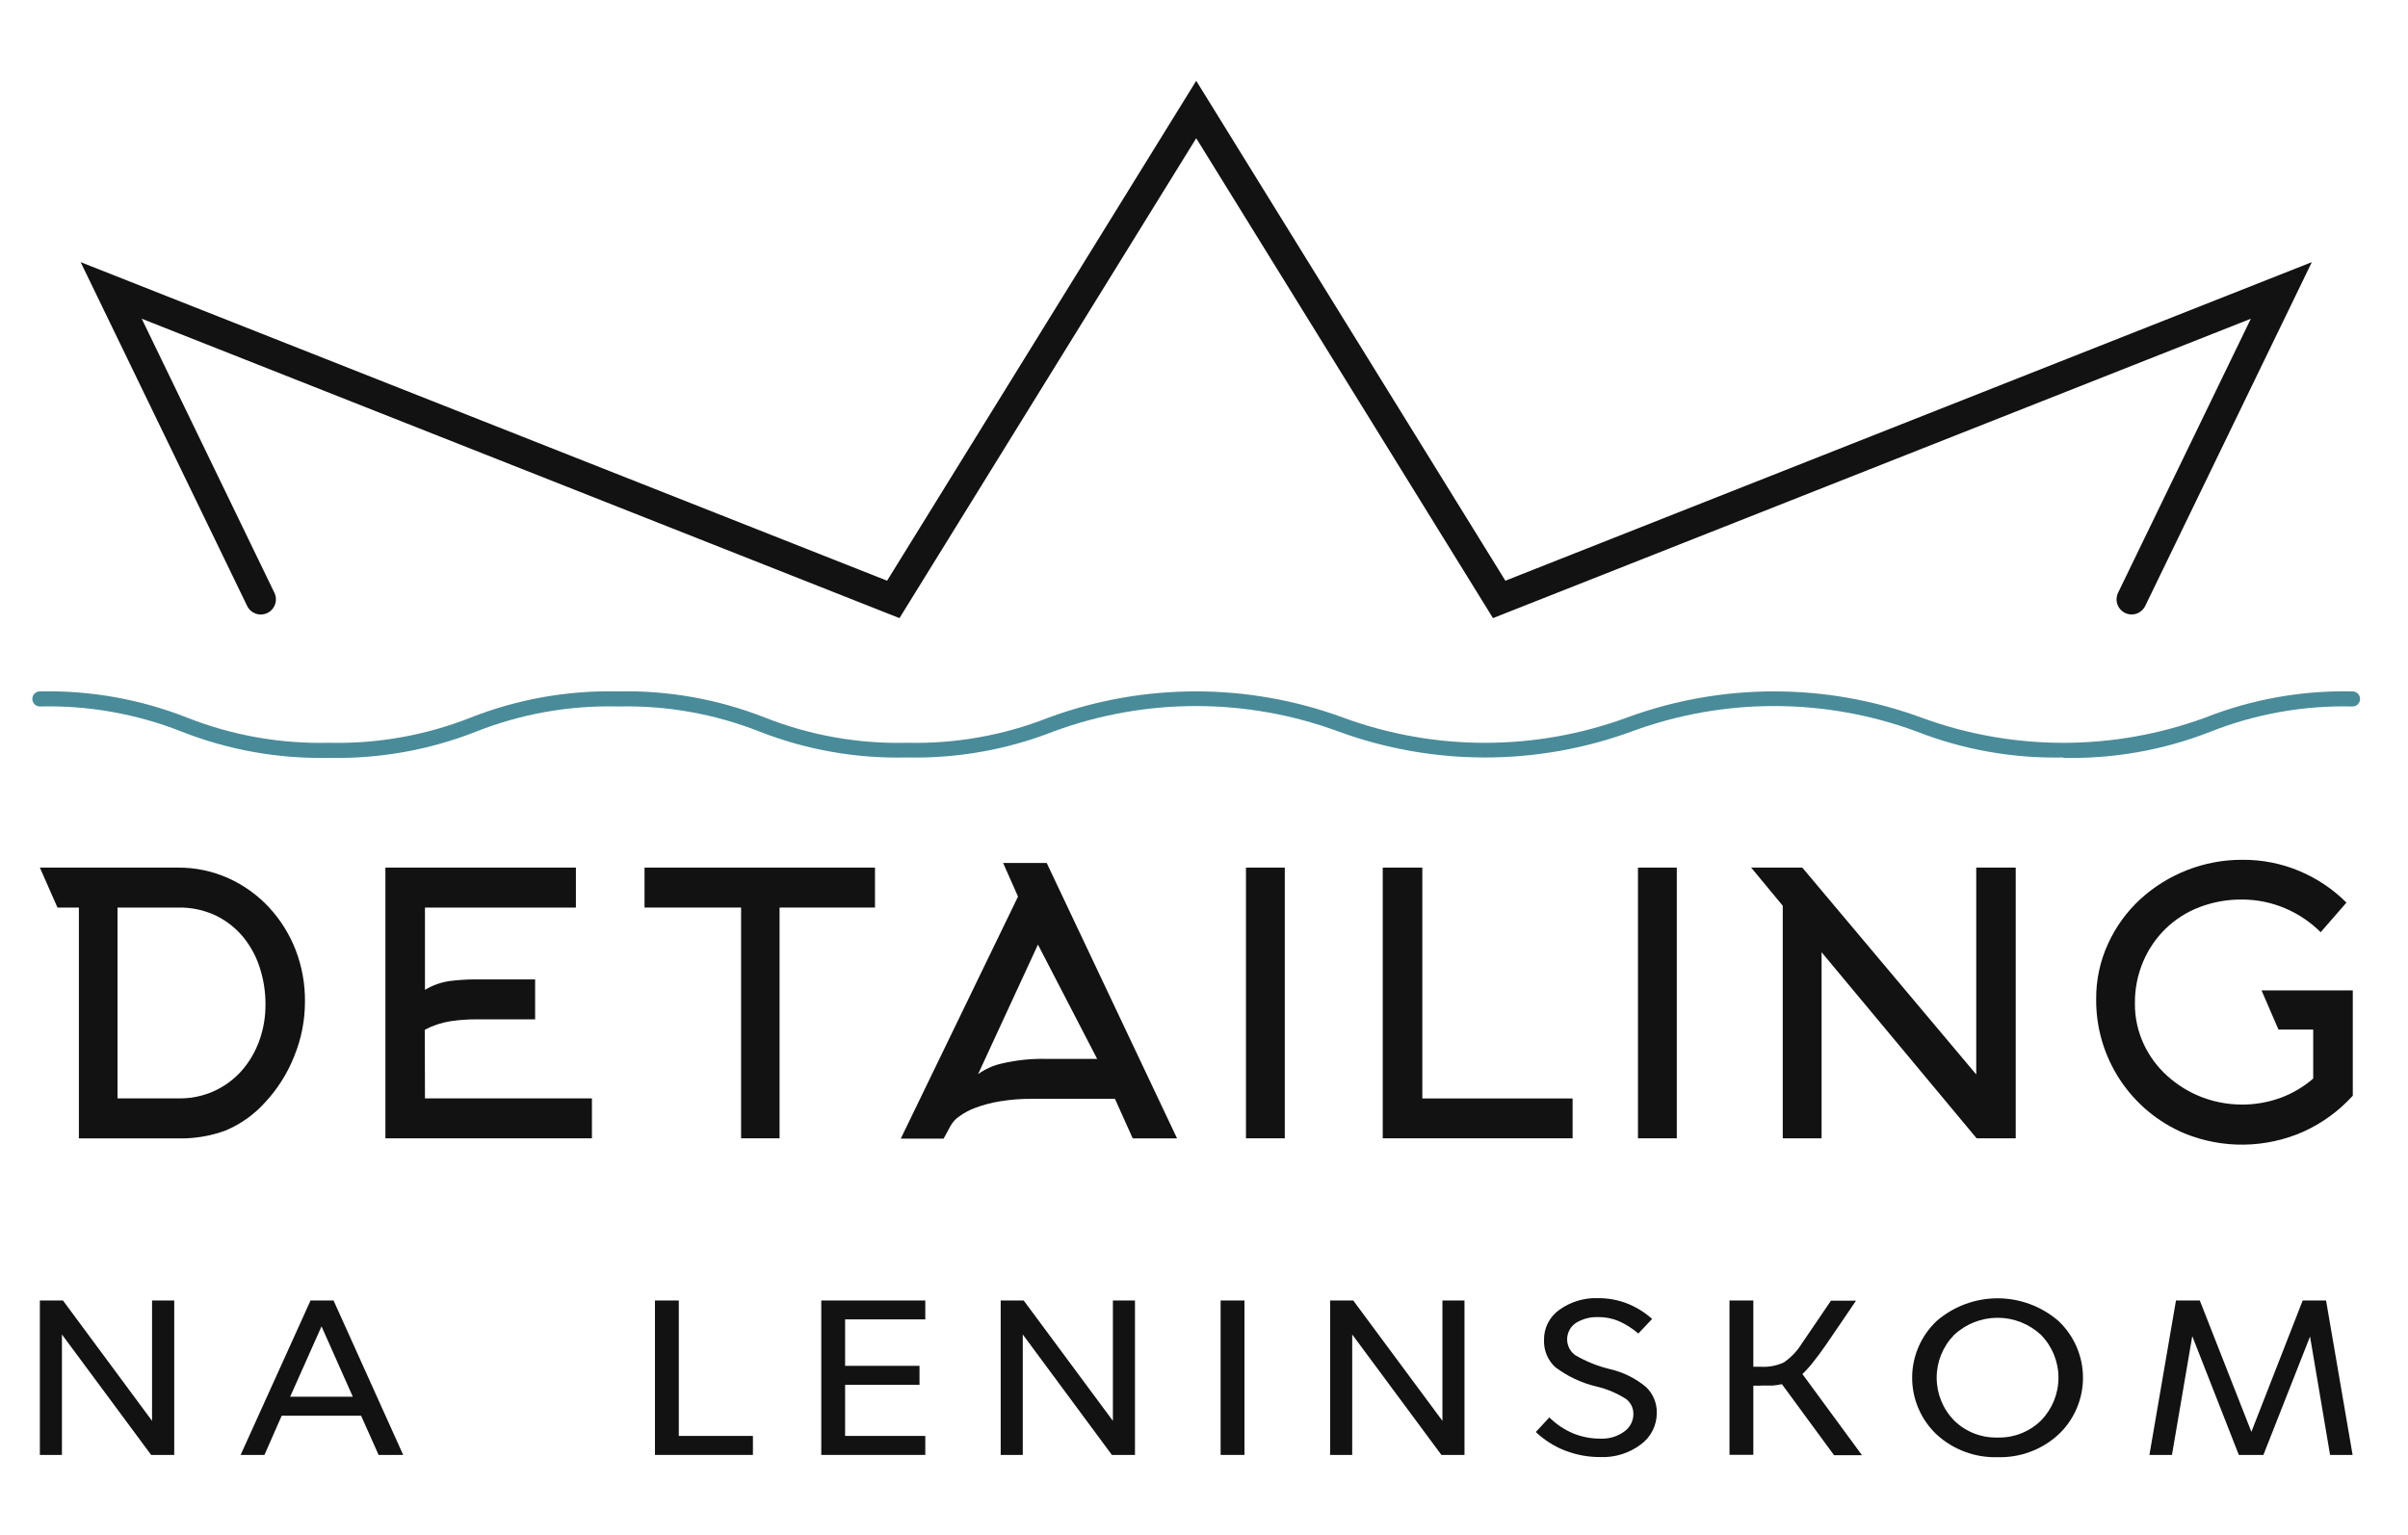 <svg width="149" height="95" viewBox="0 0 149 95" fill="none" xmlns="http://www.w3.org/2000/svg">
<path d="M10.781 90.046H9.352L3.832 82.591V90.046H2.467V80.488H3.896L9.409 87.938V80.488H10.781V90.046Z" fill="#121212"/>
<path d="M24.948 90.046H23.427L22.344 87.621H17.43L16.364 90.046H14.889L19.216 80.488H20.639L24.948 90.046ZM19.895 82.09L17.954 86.445H21.831L19.895 82.09Z" fill="#121212"/>
<path d="M42.002 88.871H46.589V90.046H40.527V80.488H42.002V88.871Z" fill="#121212"/>
<path d="M57.254 90.046H50.818V80.488H57.254V81.658H52.293V84.533H56.896V85.708H52.293V88.871H57.254V90.046Z" fill="#121212"/>
<path d="M70.229 90.046H68.8L63.286 82.591V90.046H61.92V80.488H63.343L68.863 87.938V80.488H70.229V90.046Z" fill="#121212"/>
<path d="M77.004 80.488H75.529V90.046H77.004V80.488Z" fill="#121212"/>
<path d="M90.619 90.046H89.19L83.67 82.591V90.046H82.305V80.488H83.734L89.253 87.938V80.488H90.619V90.046Z" fill="#121212"/>
<path d="M98.892 81.519C98.401 81.496 97.914 81.624 97.498 81.888C97.339 81.997 97.208 82.143 97.116 82.313C97.024 82.483 96.974 82.673 96.97 82.866C96.966 83.059 97.009 83.25 97.093 83.424C97.178 83.598 97.303 83.749 97.458 83.864C98.136 84.264 98.87 84.559 99.636 84.74C100.446 84.93 101.201 85.304 101.842 85.835C102.062 86.041 102.235 86.292 102.351 86.57C102.468 86.847 102.524 87.147 102.517 87.448C102.518 87.829 102.429 88.205 102.257 88.544C102.085 88.884 101.834 89.178 101.526 89.401C100.813 89.937 99.939 90.212 99.048 90.179C98.298 90.186 97.553 90.051 96.853 89.781C96.177 89.52 95.558 89.128 95.032 88.629L95.868 87.725C96.293 88.147 96.796 88.483 97.348 88.716C97.888 88.934 98.466 89.044 99.048 89.038C99.565 89.061 100.074 88.908 100.494 88.606C100.672 88.483 100.818 88.319 100.919 88.127C101.019 87.935 101.071 87.722 101.07 87.506C101.071 87.327 101.03 87.151 100.951 86.991C100.872 86.831 100.757 86.692 100.615 86.584C100.059 86.23 99.447 85.971 98.806 85.817C97.868 85.598 96.987 85.184 96.219 84.602C95.995 84.389 95.818 84.132 95.701 83.845C95.583 83.559 95.528 83.251 95.539 82.942C95.531 82.575 95.614 82.212 95.78 81.884C95.945 81.557 96.189 81.275 96.49 81.064C97.188 80.563 98.034 80.309 98.892 80.344C99.499 80.34 100.101 80.449 100.667 80.667C101.241 80.892 101.769 81.218 102.228 81.629L101.376 82.533C101.006 82.213 100.591 81.951 100.143 81.756C99.751 81.596 99.333 81.513 98.91 81.514" fill="#121212"/>
<path d="M108.969 85.76H108.491V90.041H107.016V80.488H108.491V84.59H108.958C109.447 84.619 109.936 84.526 110.381 84.32C110.824 84.016 111.198 83.623 111.481 83.167L113.296 80.499H114.846L113.031 83.167C112.689 83.659 112.405 84.043 112.178 84.32C111.981 84.576 111.763 84.817 111.527 85.04L115.215 90.064H113.486L110.26 85.668C110.07 85.708 109.877 85.737 109.684 85.754C109.476 85.754 109.229 85.754 108.94 85.754" fill="#121212"/>
<path d="M123.604 90.185C122.21 90.228 120.856 89.723 119.83 88.779C119.353 88.328 118.972 87.784 118.712 87.18C118.452 86.577 118.318 85.927 118.318 85.27C118.318 84.613 118.452 83.963 118.712 83.36C118.972 82.757 119.353 82.213 119.83 81.761C120.878 80.853 122.217 80.353 123.604 80.353C124.99 80.353 126.33 80.853 127.378 81.761C127.855 82.213 128.235 82.757 128.495 83.36C128.755 83.963 128.889 84.613 128.889 85.27C128.889 85.927 128.755 86.577 128.495 87.18C128.235 87.784 127.855 88.328 127.378 88.779C126.352 89.724 124.997 90.228 123.604 90.185ZM123.604 88.969C124.1 88.984 124.594 88.898 125.057 88.716C125.519 88.535 125.94 88.263 126.294 87.915C126.985 87.207 127.372 86.257 127.372 85.267C127.372 84.278 126.985 83.328 126.294 82.62C125.565 81.938 124.603 81.558 123.604 81.558C122.605 81.558 121.643 81.938 120.913 82.62C120.222 83.328 119.836 84.278 119.836 85.267C119.836 86.257 120.222 87.207 120.913 87.915C121.268 88.262 121.689 88.535 122.151 88.716C122.613 88.897 123.107 88.983 123.604 88.969Z" fill="#121212"/>
<path d="M140.053 90.046H138.532L135.651 82.695L134.395 90.046H133L134.643 80.488H136.117L139.309 88.618L142.484 80.488H143.93L145.572 90.046H144.178L142.939 82.718L140.053 90.046Z" fill="#121212"/>
<path d="M2.467 53.697H10.994C12.08 53.687 13.155 53.913 14.146 54.359C15.09 54.787 15.94 55.398 16.646 56.157C17.356 56.925 17.915 57.82 18.294 58.796C18.688 59.819 18.883 60.908 18.87 62.005C18.869 63.153 18.646 64.289 18.213 65.352C17.795 66.418 17.179 67.396 16.398 68.233C15.726 68.98 14.898 69.57 13.973 69.962C13.039 70.308 12.048 70.476 11.052 70.457H4.881V56.169H3.556L2.467 53.697ZM7.272 67.98H11.063C11.8 67.992 12.532 67.843 13.206 67.545C13.881 67.246 14.482 66.805 14.969 66.251C15.441 65.707 15.806 65.08 16.047 64.402C16.302 63.69 16.431 62.94 16.427 62.184C16.433 61.401 16.312 60.623 16.07 59.879C15.846 59.178 15.49 58.527 15.021 57.96C14.556 57.409 13.979 56.963 13.327 56.652C12.606 56.318 11.818 56.152 11.023 56.169H7.272V67.98Z" fill="#121212"/>
<path d="M26.296 67.98H36.627V70.451H23.848V53.697H35.636V56.169H26.296V61.262C26.77 60.976 27.298 60.79 27.846 60.714C28.383 60.647 28.924 60.614 29.465 60.616H33.112V63.088H29.454C28.916 63.087 28.378 63.127 27.846 63.209C27.3 63.296 26.773 63.473 26.285 63.733L26.296 67.98Z" fill="#121212"/>
<path d="M48.237 56.169V70.451H45.857V56.169H39.882V53.697H54.142V56.169H48.237Z" fill="#121212"/>
<path d="M62.07 53.409H64.767L72.833 70.457H70.09L68.99 68.008H63.891C63.21 68 62.529 68.052 61.857 68.164C61.34 68.248 60.832 68.383 60.342 68.567C59.982 68.7 59.643 68.882 59.334 69.109C59.119 69.259 58.942 69.456 58.815 69.685L58.389 70.469H55.738L62.992 55.489L62.07 53.409ZM67.889 65.537L64.225 58.462L60.52 66.482C60.962 66.16 61.467 65.934 62.001 65.819C62.913 65.606 63.848 65.511 64.784 65.537H67.889Z" fill="#121212"/>
<path d="M79.499 53.697H77.096V70.451H79.499V53.697Z" fill="#121212"/>
<path d="M85.56 70.451V53.697H88.009V67.985H97.308V70.451H85.56Z" fill="#121212"/>
<path d="M103.755 53.697H101.353V70.451H103.755V53.697Z" fill="#121212"/>
<path d="M108.358 53.697H111.521L122.284 66.499V53.697H124.727V70.451H122.307L112.714 58.934V70.451H110.312V56.059L108.358 53.697Z" fill="#121212"/>
<path d="M143.596 57.695C142.964 57.065 142.217 56.563 141.395 56.215C140.543 55.852 139.625 55.668 138.699 55.673C137.809 55.668 136.926 55.828 136.094 56.145C135.312 56.444 134.598 56.899 133.997 57.482C133.404 58.063 132.932 58.757 132.609 59.522C132.264 60.34 132.092 61.221 132.102 62.109C132.095 62.972 132.28 63.826 132.643 64.609C132.992 65.362 133.489 66.037 134.107 66.591C134.725 67.149 135.44 67.59 136.215 67.893C137.796 68.504 139.544 68.52 141.136 67.939C141.867 67.665 142.544 67.263 143.135 66.752V63.722H140.986L139.937 61.296H145.584V67.813C144.731 68.755 143.693 69.512 142.536 70.037C141.378 70.55 140.129 70.824 138.863 70.843C137.596 70.862 136.339 70.625 135.167 70.146C133.536 69.458 132.146 68.301 131.174 66.822C130.201 65.343 129.69 63.608 129.705 61.838C129.695 60.657 129.945 59.489 130.437 58.416C130.907 57.38 131.579 56.447 132.413 55.673C134.14 54.084 136.404 53.205 138.751 53.213C139.973 53.203 141.185 53.444 142.311 53.921C143.387 54.378 144.365 55.037 145.192 55.863L143.596 57.695Z" fill="#121212"/>
<path d="M92.382 38.256L74.019 8.555L55.657 38.256L8.77 19.727L16.98 36.689C17.033 36.8 17.064 36.92 17.071 37.042C17.078 37.165 17.061 37.288 17.02 37.404C16.979 37.52 16.916 37.627 16.834 37.719C16.752 37.811 16.653 37.886 16.542 37.939C16.431 37.992 16.311 38.023 16.188 38.03C16.065 38.037 15.942 38.02 15.826 37.979C15.71 37.938 15.603 37.875 15.512 37.793C15.42 37.711 15.345 37.612 15.292 37.501L4.99 16.224L54.891 35.94L74.019 5L93.148 35.94L143.049 16.224L132.741 37.501C132.634 37.724 132.442 37.895 132.208 37.977C131.974 38.058 131.717 38.044 131.494 37.936C131.271 37.828 131.1 37.636 131.018 37.402C130.937 37.169 130.951 36.912 131.059 36.689L139.275 19.727L92.382 38.256Z" fill="#121212"/>
<path d="M127.671 46.881C124.559 46.95 121.465 46.4 118.568 45.262C112.894 43.176 106.663 43.176 100.989 45.262C95.115 47.421 88.663 47.421 82.789 45.262C77.117 43.177 70.888 43.177 65.216 45.262C62.321 46.4 59.228 46.95 56.118 46.881C53.008 46.959 49.913 46.416 47.015 45.285C44.223 44.181 41.236 43.65 38.234 43.724C35.231 43.649 32.242 44.18 29.448 45.285C26.553 46.423 23.46 46.974 20.351 46.904C17.241 46.973 14.148 46.423 11.253 45.285C8.459 44.18 5.471 43.649 2.467 43.724C2.343 43.724 2.224 43.674 2.137 43.587C2.049 43.499 2 43.381 2 43.257C2 43.133 2.049 43.014 2.137 42.927C2.224 42.839 2.343 42.79 2.467 42.79C5.577 42.721 8.669 43.271 11.564 44.409C14.359 45.514 17.347 46.045 20.351 45.971C23.353 46.044 26.339 45.513 29.131 44.409C32.026 43.271 35.119 42.721 38.229 42.79C41.339 42.72 44.431 43.271 47.326 44.409C50.119 45.513 53.105 46.044 56.107 45.971C59.111 46.045 62.099 45.514 64.893 44.409C70.77 42.25 77.223 42.25 83.1 44.409C88.772 46.495 95.001 46.495 100.673 44.409C106.549 42.25 113.002 42.25 118.879 44.409C124.555 46.495 130.788 46.495 136.463 44.409C139.36 43.271 142.455 42.721 145.567 42.79C145.69 42.79 145.809 42.839 145.897 42.927C145.984 43.014 146.033 43.133 146.033 43.257C146.033 43.381 145.984 43.499 145.897 43.587C145.809 43.674 145.69 43.724 145.567 43.724C142.563 43.65 139.575 44.181 136.78 45.285C133.881 46.423 130.785 46.974 127.671 46.904" fill="#4A8B99"/>
</svg>
